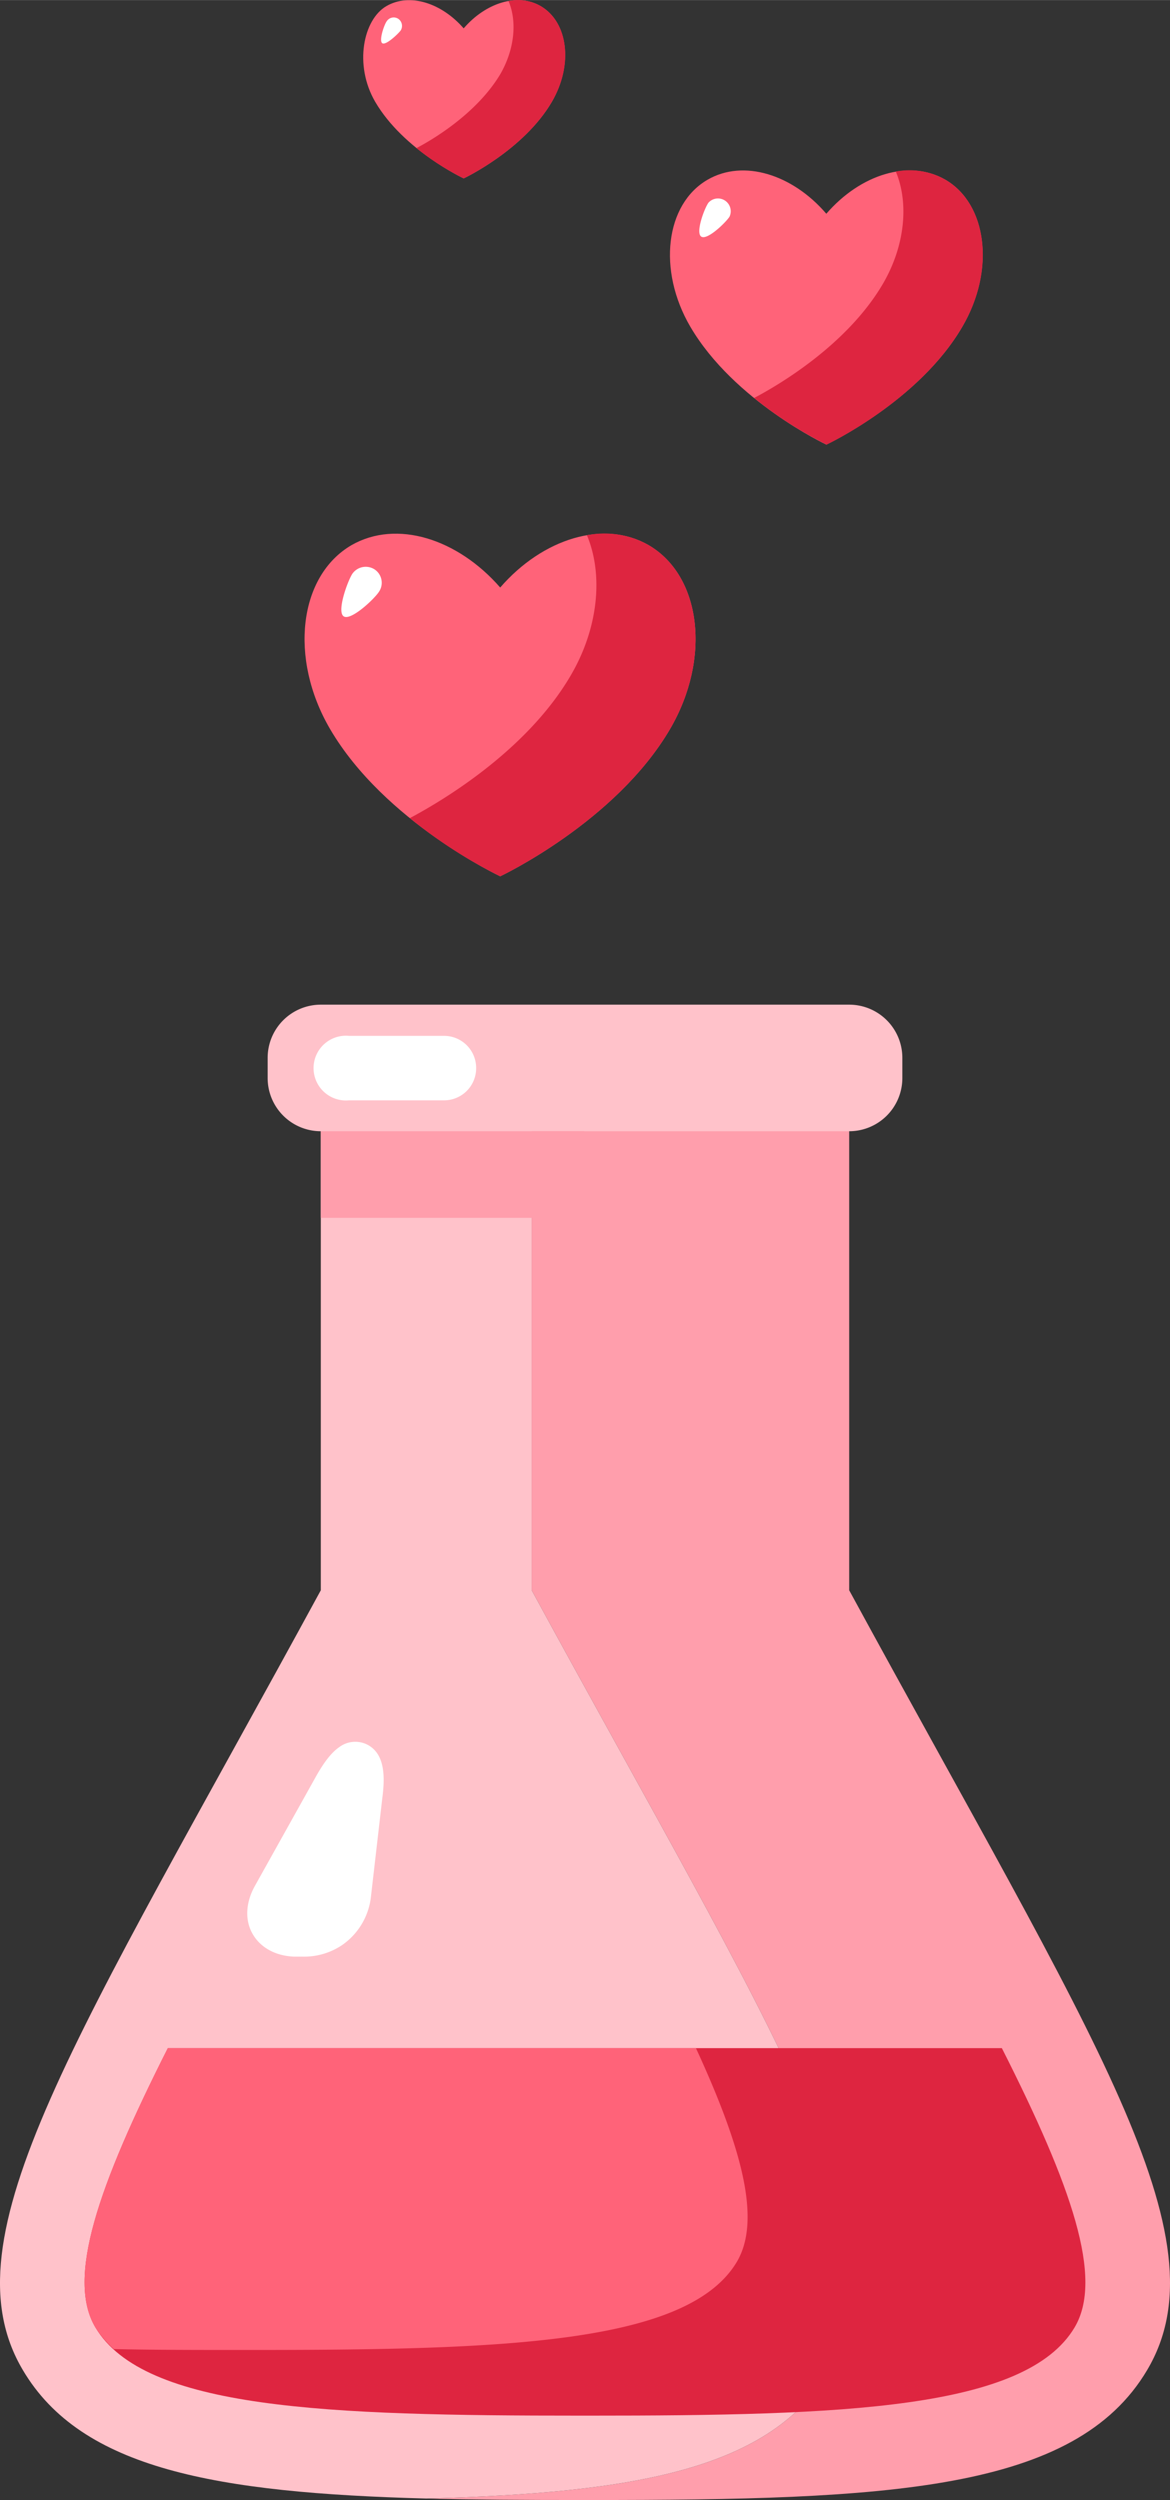 <svg xmlns="http://www.w3.org/2000/svg" width="393.9" height="841.4" viewBox="-0.016 -0.022 393.932 841.422" style=""><rect x="-0.016" y="-0.022" width="393.932" height="841.422" fill="#333333" stroke="none"/><g><title>LoveLic18_60899829</title><g data-name="Layer 2"><path d="M285.9 535.2V374.6H179v160.6c82.2 151 127 217.6 100.3 262.5-19.7 33.3-65.1 41.3-135.8 43.2 16 .4 33.3.5 51.9.5h3.1c100.6 0 163.5-2.9 187.7-43.7 26.7-44.9-18.1-111.5-100.3-262.5z" fill="#ff9eac"></path><path d="M279.3 797.7C306 752.8 261.2 686.2 179 535.2V374.6h-71v160.6C25.8 686.2-19 752.8 7.7 797.7 27.4 831 72.8 839 143.5 840.9c70.7-1.9 116.1-9.9 135.8-43.2z" fill="#ffc2ca"></path><path d="M285.9 380.7H108a17.9 17.9 0 0 1-17.9-17.9V356a17.9 17.9 0 0 1 17.9-17.9h177.9a17.9 17.9 0 0 1 17.9 17.9v6.8a17.9 17.9 0 0 1-17.9 17.9z" fill="#ffc2ca"></path><path d="M32.1 783.3c16.4 27.6 78 29.7 163.3 29.7h3.1c85.3 0 146.9-2.1 163.3-29.7 9.8-16.5-.9-47.4-24.5-94H56.5c-23.6 46.7-34.2 77.5-24.4 94z" fill="#de2540"></path><path d="M248.1 761.2c8.1-13.8 2.1-37.4-13.8-71.9H56.5c-23.6 46.7-34.2 77.5-24.4 94a35.4 35.4 0 0 0 6.2 7.3c13.6.3 28.1.3 43.4.3h3c85.3 0 147-2.1 163.4-29.7z" fill="#ff6379"></path><path fill="#ff9eac" d="M108 380.7h88.7v29.16H108z"></path><path d="M115.2 654.6a22.9 22.9 0 0 1-13.6 3.9h-2.8c-6.2-.3-11.2-3.1-13.8-7.7s-2.3-10.4.7-15.9l20.6-36.9c2.8-5 5.3-8.2 7.9-10a9 9 0 0 1 9.9-.6c5.6 3.3 5.5 10.9 4.6 17.8l-3.9 33.8a22.9 22.9 0 0 1-9.6 15.6z" fill="#fff"></path><path d="M160.3 359.4a10.8 10.8 0 0 1-10.8 10.9h-32a10.9 10.9 0 1 1 0-21.7h32a10.8 10.8 0 0 1 10.8 10.8z" fill="#fff"></path><g><path d="M218.3 183.4c-15-8.6-35.6-2.2-49.9 14.3-14.4-16.5-34.9-22.9-50-14.3-17.8 10.3-21.2 38.1-7.3 61.9 18.3 31.3 57.3 49.6 57.3 49.6s38.9-18.3 57.2-49.6c13.9-23.8 10.5-51.6-7.3-61.9z" fill="#ff6379"></path><path d="M218.3 183.4a30.2 30.2 0 0 0-20.7-3.3c5.5 13.1 4 31-5.4 47.1-15.2 26.1-44.8 43.1-54.2 48.1a163.2 163.2 0 0 0 30.4 19.6s38.9-18.3 57.2-49.6c13.9-23.8 10.5-51.6-7.3-61.9z" fill="#de2540"></path><path d="M127.6 199.1c-1.6 2.5-9.5 9.9-11.9 8.3s1.3-11.8 2.9-14.3a5.5 5.5 0 0 1 7.5-1.5 5.4 5.4 0 0 1 1.5 7.5z" fill="#fff"></path></g><g><path d="M318.2 60.4c-12.1-6.9-28.5-1.8-40 11.5-11.4-13.3-27.9-18.4-39.9-11.5-14.3 8.2-17 30.5-5.9 49.5 14.7 25.1 45.8 39.7 45.8 39.7s31.2-14.6 45.8-39.7c11.1-19 8.4-41.3-5.8-49.5z" fill="#ff6379"></path><path d="M318.2 60.4a24.4 24.4 0 0 0-16.6-2.7c4.4 10.5 3.2 24.8-4.3 37.7-12.2 20.9-35.8 34.5-43.4 38.5a135 135 0 0 0 24.4 15.7s31.1-14.6 45.7-39.7c11.2-19 8.4-41.3-5.8-49.5z" fill="#de2540"></path><path d="M245.6 72.9c-1.3 2-7.5 8-9.5 6.7s1-9.4 2.4-11.4a4.3 4.3 0 0 1 7.1 4.7z" fill="#fff"></path></g><g><path d="M182 2c-7.8-4.5-18.5-1.1-25.9 7.5-7.5-8.6-18.2-12-26-7.5s-11 19.8-3.8 32.2c9.5 16.3 29.8 25.8 29.8 25.8s20.2-9.5 29.7-25.8C193 21.8 191.3 7.4 182 2z" fill="#ff6379"></path><path d="M182 2A15.5 15.5 0 0 0 171.2.3c2.9 6.8 2.1 16.1-2.7 24.5-8 13.5-23.3 22.4-28.3 25A87.6 87.6 0 0 0 156.1 60s20.2-9.5 29.7-25.8c7.3-12.4 5.5-26.8-3.8-32.2z" fill="#de2540"></path><path d="M134.9 10.2c-.9 1.2-5 5.1-6.2 4.3s.6-6.2 1.5-7.4a2.8 2.8 0 0 1 3.9-.8 2.9 2.9 0 0 1 .8 3.9z" fill="#fff"></path></g></g></g></svg>